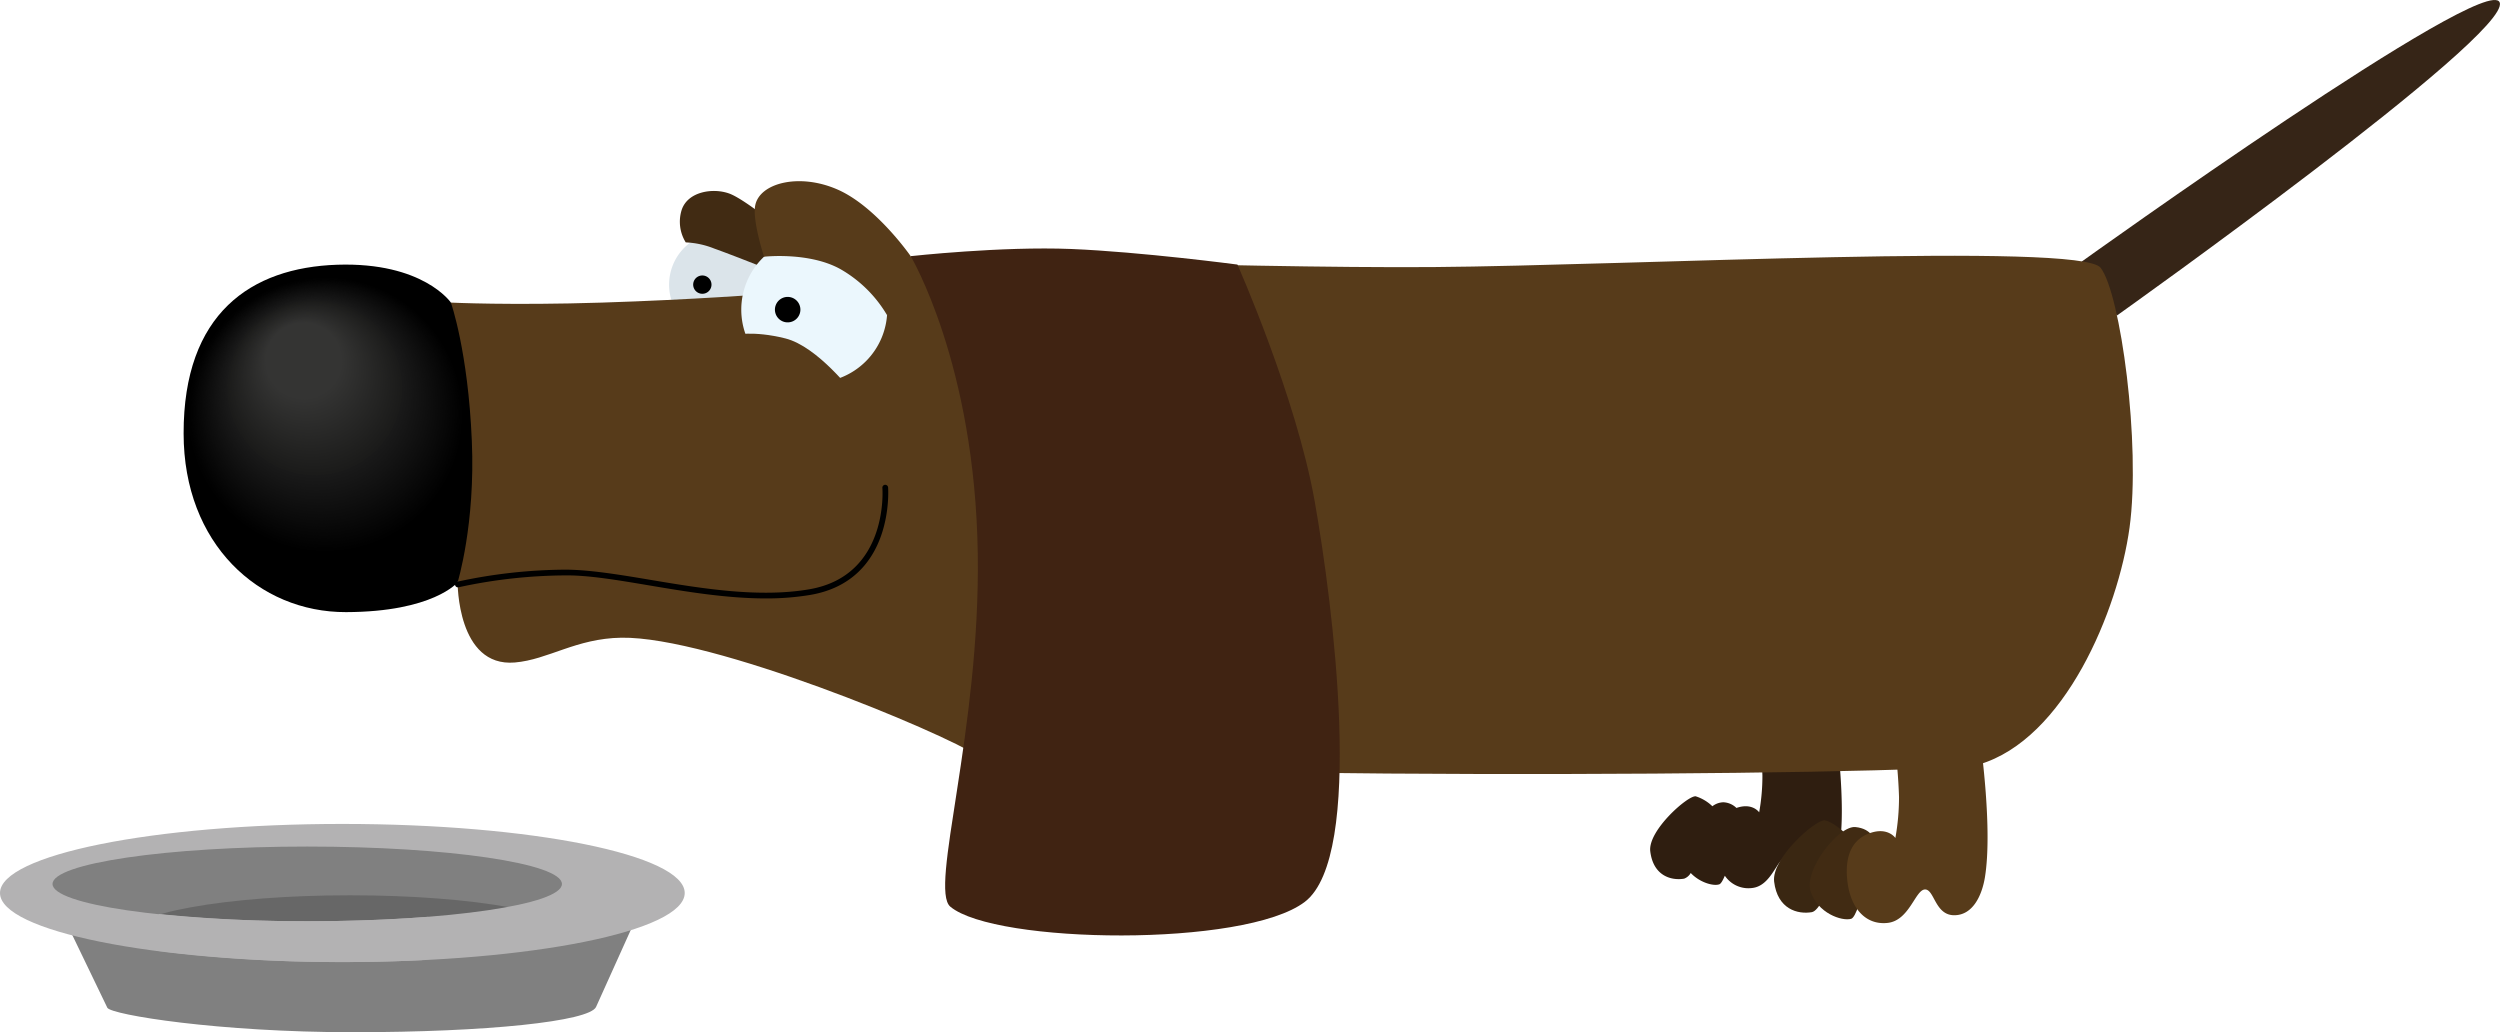 <svg xmlns="http://www.w3.org/2000/svg" viewBox="0 0 439.78 181.58"><defs><style>.cls-1{fill:#2f1e10;}.cls-2{fill:#573b1a;}.cls-3{fill:#362517;}.cls-4{fill:#dbe4ea;}.cls-5{fill:#402312;}.cls-6{fill:#010101;}.cls-7{fill:#020202;}.cls-8{fill:#030303;}.cls-9{fill:#040404;}.cls-10{fill:#050505;}.cls-11{fill:#060606;}.cls-12{fill:#070707;}.cls-13{fill:#080808;}.cls-14{fill:#090909;}.cls-15{fill:#0a0a0a;}.cls-16{fill:#0b0b0b;}.cls-17{fill:#0c0c0c;}.cls-18{fill:#0d0d0d;}.cls-19{fill:#0e0e0e;}.cls-20{fill:#0f0f0f;}.cls-21{fill:#101010;}.cls-22{fill:#111;}.cls-23{fill:#121212;}.cls-24{fill:#131313;}.cls-25{fill:#141414;}.cls-26{fill:#151515;}.cls-27{fill:#161616;}.cls-28{fill:#171717;}.cls-29{fill:#181818;}.cls-30{fill:#191919;}.cls-31{fill:#1b1b1a;}.cls-32{fill:#1c1c1b;}.cls-33{fill:#1d1d1c;}.cls-34{fill:#1e1e1d;}.cls-35{fill:#1f1f1e;}.cls-36{fill:#20201f;}.cls-37{fill:#212120;}.cls-38{fill:#222221;}.cls-39{fill:#232322;}.cls-40{fill:#242423;}.cls-41{fill:#252524;}.cls-42{fill:#262625;}.cls-43{fill:#272726;}.cls-44{fill:#282827;}.cls-45{fill:#292928;}.cls-46{fill:#2a2a29;}.cls-47{fill:#2b2b2a;}.cls-48{fill:#2c2c2b;}.cls-49{fill:#2d2d2c;}.cls-50{fill:#2e2e2d;}.cls-51{fill:#2f2f2e;}.cls-52{fill:#30302f;}.cls-53{fill:#313130;}.cls-54{fill:#323231;}.cls-55{fill:#333332;}.cls-56{fill:#343433;}.cls-57{fill:#412b13;}.cls-58{fill:#ebf7fd;}.cls-59{fill:#3a2712;}.cls-60{fill:gray;}.cls-61{fill:#676767;}.cls-62{fill:#b3b2b3;}</style></defs><title>Asset 3</title><g id="Layer_2" data-name="Layer 2"><g id="Vector_Graphics" data-name="Vector Graphics"><path class="cls-1" d="M322.92,128H309.33a81.24,81.24,0,0,1,.7,8.43,36.21,36.21,0,0,1-.57,6.47s-1.19-1.76-4-.77a3.48,3.48,0,0,0-2.3-1,3.27,3.27,0,0,0-1.93.7,7.45,7.45,0,0,0-2.93-1.75c-1.35-.19-8.43,6-8,9.67.53,4.37,3.73,5.19,5.95,4.82a2.24,2.24,0,0,0,1.17-1c1.61,1.7,4,2.34,5,2,.3-.08.63-.66,1-1.52a5,5,0,0,0,4.8,2.16c3.42-.37,4.36-5.19,5.87-5.27s1.58,4,4.59,4.07,4.43-3.2,4.89-6C324.83,141.56,322.92,128,322.92,128Z"/><path class="cls-2" d="M216.46,130.81H201.32a90.69,90.69,0,0,1,.79,9.39,40.73,40.73,0,0,1-.64,7.21s-1.33-1.95-4.46-.86a3.91,3.91,0,0,0-2.57-1.06,3.57,3.57,0,0,0-2.14.78,8.2,8.2,0,0,0-3.27-2c-1.51-.21-9.39,6.63-8.89,10.78.59,4.87,4.15,5.79,6.63,5.37a2.41,2.41,0,0,0,1.31-1.09c1.79,1.9,4.41,2.6,5.61,2.26.34-.09.7-.74,1.07-1.69a5.61,5.61,0,0,0,5.35,2.41c3.81-.42,4.86-5.79,6.54-5.88s1.76,4.49,5.11,4.53,5-3.56,5.46-6.66C218.6,145.91,216.46,130.81,216.46,130.81Z"/><path class="cls-3" d="M366.22,48.78V46S437.72-5.3,439.73.45,372.4,55.5,372.4,55.5Z"/><path class="cls-4" d="M136.12,50.07a9.21,9.21,0,1,1-9.21-9.21A9.21,9.21,0,0,1,136.12,50.07Z"/><path d="M125.16,50.07a1.61,1.61,0,1,1-1.61-1.61A1.61,1.61,0,0,1,125.16,50.07Z"/><path class="cls-2" d="M79.32,53.23s10.49.51,26.59,0,28.94-1.51,28.94-1.51l14.35-7s68.45,2.52,102.93,2.26S366,42.57,369.52,47.1s7.1,31.13,5.09,45.73-11.41,37.25-26.51,41.66c-7.31,2.13-169.45,2.8-176-1.48s-46.94-21.08-62.79-20.83c-8,.12-12.85,3.86-18.75,4.36-10.17.86-10.06-14.1-10.06-14.1Z"/><path class="cls-5" d="M160.2,45.06S171.51,64,172,97.38c.47,31.23-8.59,59-4.82,62.12,7.86,6.56,51.78,7.21,62.35-.85s5-52.14,1.73-70.52-13.58-41.59-13.58-41.59-17-2.24-29.23-2.74S160.2,45.06,160.2,45.06Z"/><path d="M79.32,53.23s-4.86-7.16-20-6.66S32.26,55.12,32.3,76.26c0,19.4,13.21,31.46,28.57,31.42s19.63-5.24,19.63-5.24S83.64,92.24,83,77.53C82.34,61.79,79.32,53.23,79.32,53.23Z"/><path d="M60.15,97.25a24.3,24.3,0,1,1,21.4-26.59A24.14,24.14,0,0,1,60.15,97.25Z"/><path class="cls-6" d="M60,96.73a24,24,0,1,1,21.1-26.22A23.8,23.8,0,0,1,60,96.73Z"/><path class="cls-7" d="M59.92,96.2A23.62,23.62,0,1,1,80.71,70.35,23.46,23.46,0,0,1,59.92,96.2Z"/><path class="cls-8" d="M59.8,95.67A23.27,23.27,0,1,1,80.3,70.2,23.11,23.11,0,0,1,59.8,95.67Z"/><path class="cls-9" d="M59.68,95.14a22.93,22.93,0,1,1,20.2-25.09A22.79,22.79,0,0,1,59.68,95.14Z"/><path class="cls-10" d="M59.57,94.61A22.59,22.59,0,1,1,79.46,69.89,22.44,22.44,0,0,1,59.57,94.61Z"/><path class="cls-11" d="M59.45,94.08A22.24,22.24,0,1,1,79,69.74,22.1,22.1,0,0,1,59.45,94.08Z"/><path class="cls-12" d="M59.33,93.55a21.9,21.9,0,1,1,19.29-24A21.76,21.76,0,0,1,59.33,93.55Z"/><path class="cls-13" d="M59.22,93a21.56,21.56,0,1,1,19-23.59A21.42,21.42,0,0,1,59.22,93Z"/><path class="cls-14" d="M59.1,92.49A21.21,21.21,0,1,1,77.78,69.28,21.07,21.07,0,0,1,59.1,92.49Z"/><path class="cls-15" d="M59,92A20.87,20.87,0,1,1,77.36,69.12,20.73,20.73,0,0,1,59,92Z"/><path class="cls-16" d="M58.87,91.43A20.52,20.52,0,1,1,76.94,69,20.39,20.39,0,0,1,58.87,91.43Z"/><path class="cls-17" d="M58.75,90.9A20.18,20.18,0,1,1,76.52,68.82,20.05,20.05,0,0,1,58.75,90.9Z"/><path class="cls-18" d="M58.63,90.37A19.84,19.84,0,1,1,76.1,68.66,19.7,19.7,0,0,1,58.63,90.37Z"/><path class="cls-19" d="M58.51,89.84A19.49,19.49,0,1,1,75.68,68.51,19.36,19.36,0,0,1,58.51,89.84Z"/><path class="cls-20" d="M58.4,89.31a19.15,19.15,0,1,1,16.86-21A19,19,0,0,1,58.4,89.31Z"/><path class="cls-21" d="M58.28,88.78A18.81,18.81,0,1,1,74.84,68.2,18.68,18.68,0,0,1,58.28,88.78Z"/><path class="cls-22" d="M58.16,88.25a18.46,18.46,0,1,1,16.26-20.2A18.32,18.32,0,0,1,58.16,88.25Z"/><path class="cls-23" d="M58.05,87.72A18.12,18.12,0,1,1,74,67.9,18,18,0,0,1,58.05,87.72Z"/><path class="cls-24" d="M57.93,87.19A17.77,17.77,0,1,1,73.59,67.74,17.65,17.65,0,0,1,57.93,87.19Z"/><path class="cls-25" d="M57.81,86.66A17.43,17.43,0,1,1,73.17,67.59,17.31,17.31,0,0,1,57.81,86.66Z"/><path class="cls-26" d="M57.7,86.13a17.09,17.09,0,1,1,15-18.7A17,17,0,0,1,57.7,86.13Z"/><path class="cls-27" d="M57.58,85.61A16.75,16.75,0,1,1,72.33,67.28,16.64,16.64,0,0,1,57.58,85.61Z"/><path class="cls-28" d="M57.46,85.08a16.41,16.41,0,1,1,14.45-18A16.29,16.29,0,0,1,57.46,85.08Z"/><path class="cls-29" d="M57.35,84.55A16.06,16.06,0,1,1,71.49,67,16,16,0,0,1,57.35,84.55Z"/><path class="cls-30" d="M57.23,84a15.72,15.72,0,1,1,13.84-17.2A15.61,15.61,0,0,1,57.23,84Z"/><path class="cls-31" d="M57.11,83.49A15.37,15.37,0,1,1,70.65,66.66,15.28,15.28,0,0,1,57.11,83.49Z"/><path class="cls-32" d="M57,83A15,15,0,1,1,70.23,66.51,14.92,14.92,0,0,1,57,83Z"/><path class="cls-33" d="M56.88,82.43A14.69,14.69,0,1,1,69.81,66.36,14.59,14.59,0,0,1,56.88,82.43Z"/><path class="cls-34" d="M56.76,81.9A14.34,14.34,0,1,1,69.39,66.2,14.23,14.23,0,0,1,56.76,81.9Z"/><path class="cls-35" d="M56.64,81.37A14,14,0,1,1,69,66.05,13.9,13.9,0,0,1,56.64,81.37Z"/><path class="cls-36" d="M56.53,80.84a13.66,13.66,0,1,1,12-14.94A13.55,13.55,0,0,1,56.53,80.84Z"/><path class="cls-37" d="M56.41,80.31A13.31,13.31,0,1,1,68.14,65.74,13.23,13.23,0,0,1,56.41,80.31Z"/><path class="cls-38" d="M56.29,79.78A13,13,0,1,1,67.72,65.59,12.89,12.89,0,0,1,56.29,79.78Z"/><path class="cls-39" d="M56.18,79.25A12.63,12.63,0,1,1,67.3,65.44,12.54,12.54,0,0,1,56.18,79.25Z"/><path class="cls-40" d="M56.06,78.72A12.28,12.28,0,1,1,66.88,65.28,12.19,12.19,0,0,1,56.06,78.72Z"/><path class="cls-41" d="M55.94,78.19A11.94,11.94,0,1,1,66.46,65.13,11.85,11.85,0,0,1,55.94,78.19Z"/><path class="cls-42" d="M55.83,77.66A11.6,11.6,0,1,1,66,65,11.52,11.52,0,0,1,55.83,77.66Z"/><path class="cls-43" d="M55.71,77.13a11.25,11.25,0,1,1,9.91-12.31A11.17,11.17,0,0,1,55.71,77.13Z"/><path class="cls-44" d="M55.59,76.6A10.91,10.91,0,1,1,65.2,64.67,10.84,10.84,0,0,1,55.59,76.6Z"/><path class="cls-45" d="M55.48,76.07a10.57,10.57,0,1,1,9.3-11.56A10.49,10.49,0,0,1,55.48,76.07Z"/><path class="cls-46" d="M55.36,75.54a10.22,10.22,0,1,1,9-11.18A10.15,10.15,0,0,1,55.36,75.54Z"/><path class="cls-47" d="M55.24,75a9.88,9.88,0,1,1,8.7-10.8A9.8,9.8,0,0,1,55.24,75Z"/><path class="cls-48" d="M55.12,74.49a9.54,9.54,0,1,1,8.4-10.44A9.48,9.48,0,0,1,55.12,74.49Z"/><path class="cls-49" d="M55,74A9.19,9.19,0,1,1,63.1,63.9,9.13,9.13,0,0,1,55,74Z"/><path class="cls-50" d="M54.89,73.43a8.85,8.85,0,1,1,7.79-9.68A8.79,8.79,0,0,1,54.89,73.43Z"/><path class="cls-51" d="M54.77,72.9a8.5,8.5,0,1,1,7.5-9.31A8.45,8.45,0,0,1,54.77,72.9Z"/><path class="cls-52" d="M54.66,72.37a8.16,8.16,0,1,1,7.19-8.93A8.12,8.12,0,0,1,54.66,72.37Z"/><path class="cls-53" d="M54.54,71.84a7.82,7.82,0,1,1,6.89-8.56A7.76,7.76,0,0,1,54.54,71.84Z"/><path class="cls-54" d="M54.42,71.31A7.47,7.47,0,1,1,61,63.13,7.43,7.43,0,0,1,54.42,71.31Z"/><path class="cls-55" d="M54.31,70.78A7.13,7.13,0,1,1,60.59,63,7.08,7.08,0,0,1,54.31,70.78Z"/><path class="cls-56" d="M54.19,70.25a6.79,6.79,0,1,1,6-7.43A6.75,6.75,0,0,1,54.19,70.25Z"/><path class="cls-57" d="M135.19,47.4s-6.38-2.55-9.56-3.68a15.15,15.15,0,0,0-5-1.08,6.9,6.9,0,0,1-.7-5.76c1.1-3.19,5.46-3.86,8.31-2.85S138,40.86,138,40.86Z"/><path class="cls-58" d="M156.08,54.47a12.84,12.84,0,1,1-12.83-12.84A12.82,12.82,0,0,1,156.08,54.47Z"/><path d="M140.8,54.47a2.24,2.24,0,1,1-2.24-2.24A2.24,2.24,0,0,1,140.8,54.47Z"/><path class="cls-2" d="M134.41,45.16s8-.91,13.53,2.24a22.45,22.45,0,0,1,8.14,8.1l4.12-10.44s-6-8.66-12.78-11.68-13.87-1.2-14.58,2.82C132.36,38.92,134.41,45.16,134.41,45.16Z"/><path class="cls-2" d="M129.15,58.94s3.27-.84,9,.59,12,9.73,12,9.73h-21Z"/><path d="M134.71,105.27c-6.9,0-14.05-1.2-20.57-2.3-5.47-.92-10.65-1.8-14.68-1.75a90.18,90.18,0,0,0-18.79,2.09.51.51,0,0,1-.61-.37.5.5,0,0,1,.37-.61,91.26,91.26,0,0,1,19-2.12c4.13,0,9.34.84,14.85,1.77,9,1.51,19.16,3.22,28.1,1.68,14-2.41,12.86-17.68,12.84-17.83a.51.51,0,0,1,.46-.55.52.52,0,0,1,.55.46c0,.16,1.21,16.35-13.67,18.91a46.44,46.44,0,0,1-7.87.62Z"/><path class="cls-59" d="M324.87,146.83s-2.37-2.31-3.89-2.52-9.39,6.63-8.89,10.78c.59,4.87,4.16,5.79,6.63,5.37S324.87,146.83,324.87,146.83Z"/><path class="cls-57" d="M329.67,147.79s-.34-2-3.27-2.3-9.11,7.5-7.89,11.32,5.49,5.29,7.13,4.82S329.67,147.79,329.67,147.79Z"/><path class="cls-2" d="M333.27,130.81a90.69,90.69,0,0,1,.79,9.39,40.73,40.73,0,0,1-.64,7.21s-1.4-2.09-4.76-.75-4.09,4.71-3.69,8.3c.55,4.87,3.27,7.81,7.09,7.39s4.86-5.79,6.54-5.88,1.76,4.49,5.12,4.53,4.94-3.56,5.45-6.66c1.38-8.43-.75-23.53-.75-23.53Z"/><polygon class="cls-60" points="102.02 151.91 102.02 163.06 14.5 163.06 4.68 155.45 19.76 149.42 72.12 146.93 102.02 151.91"/><path class="cls-61" d="M22.07,164.66c0,4,17.7,7.16,39.53,7.16s39.53-3.2,39.53-7.16-17.7-7.17-39.53-7.17S22.07,160.7,22.07,164.66Z"/><path class="cls-60" d="M111.65,162.06l-6.8,15.08c-1.19,2.53-19.16,4.44-42.8,4.44s-42.36-3.05-43.16-4.29l-7.34-15.23Z"/><path class="cls-62" d="M9.24,155.5c0,3.62,20.06,6.56,44.81,6.56s44.8-2.94,44.8-6.56-20.06-6.58-44.8-6.58S9.24,151.87,9.24,155.5Zm51-10.56c33.25,0,60.21,5.44,60.21,12.15s-27,12.15-60.21,12.15S0,163.79,0,157.09,27,144.94,60.2,144.94Z"/><path class="cls-62" d="M54.05,162.06c7.69,0,14.93-.28,21.26-.78l-1,7.62c-4.52.22-9.24.34-14.1.34a257.81,257.81,0,0,1-32.71-2l.42-6.46A254.78,254.78,0,0,0,54.05,162.06Z"/></g></g></svg>